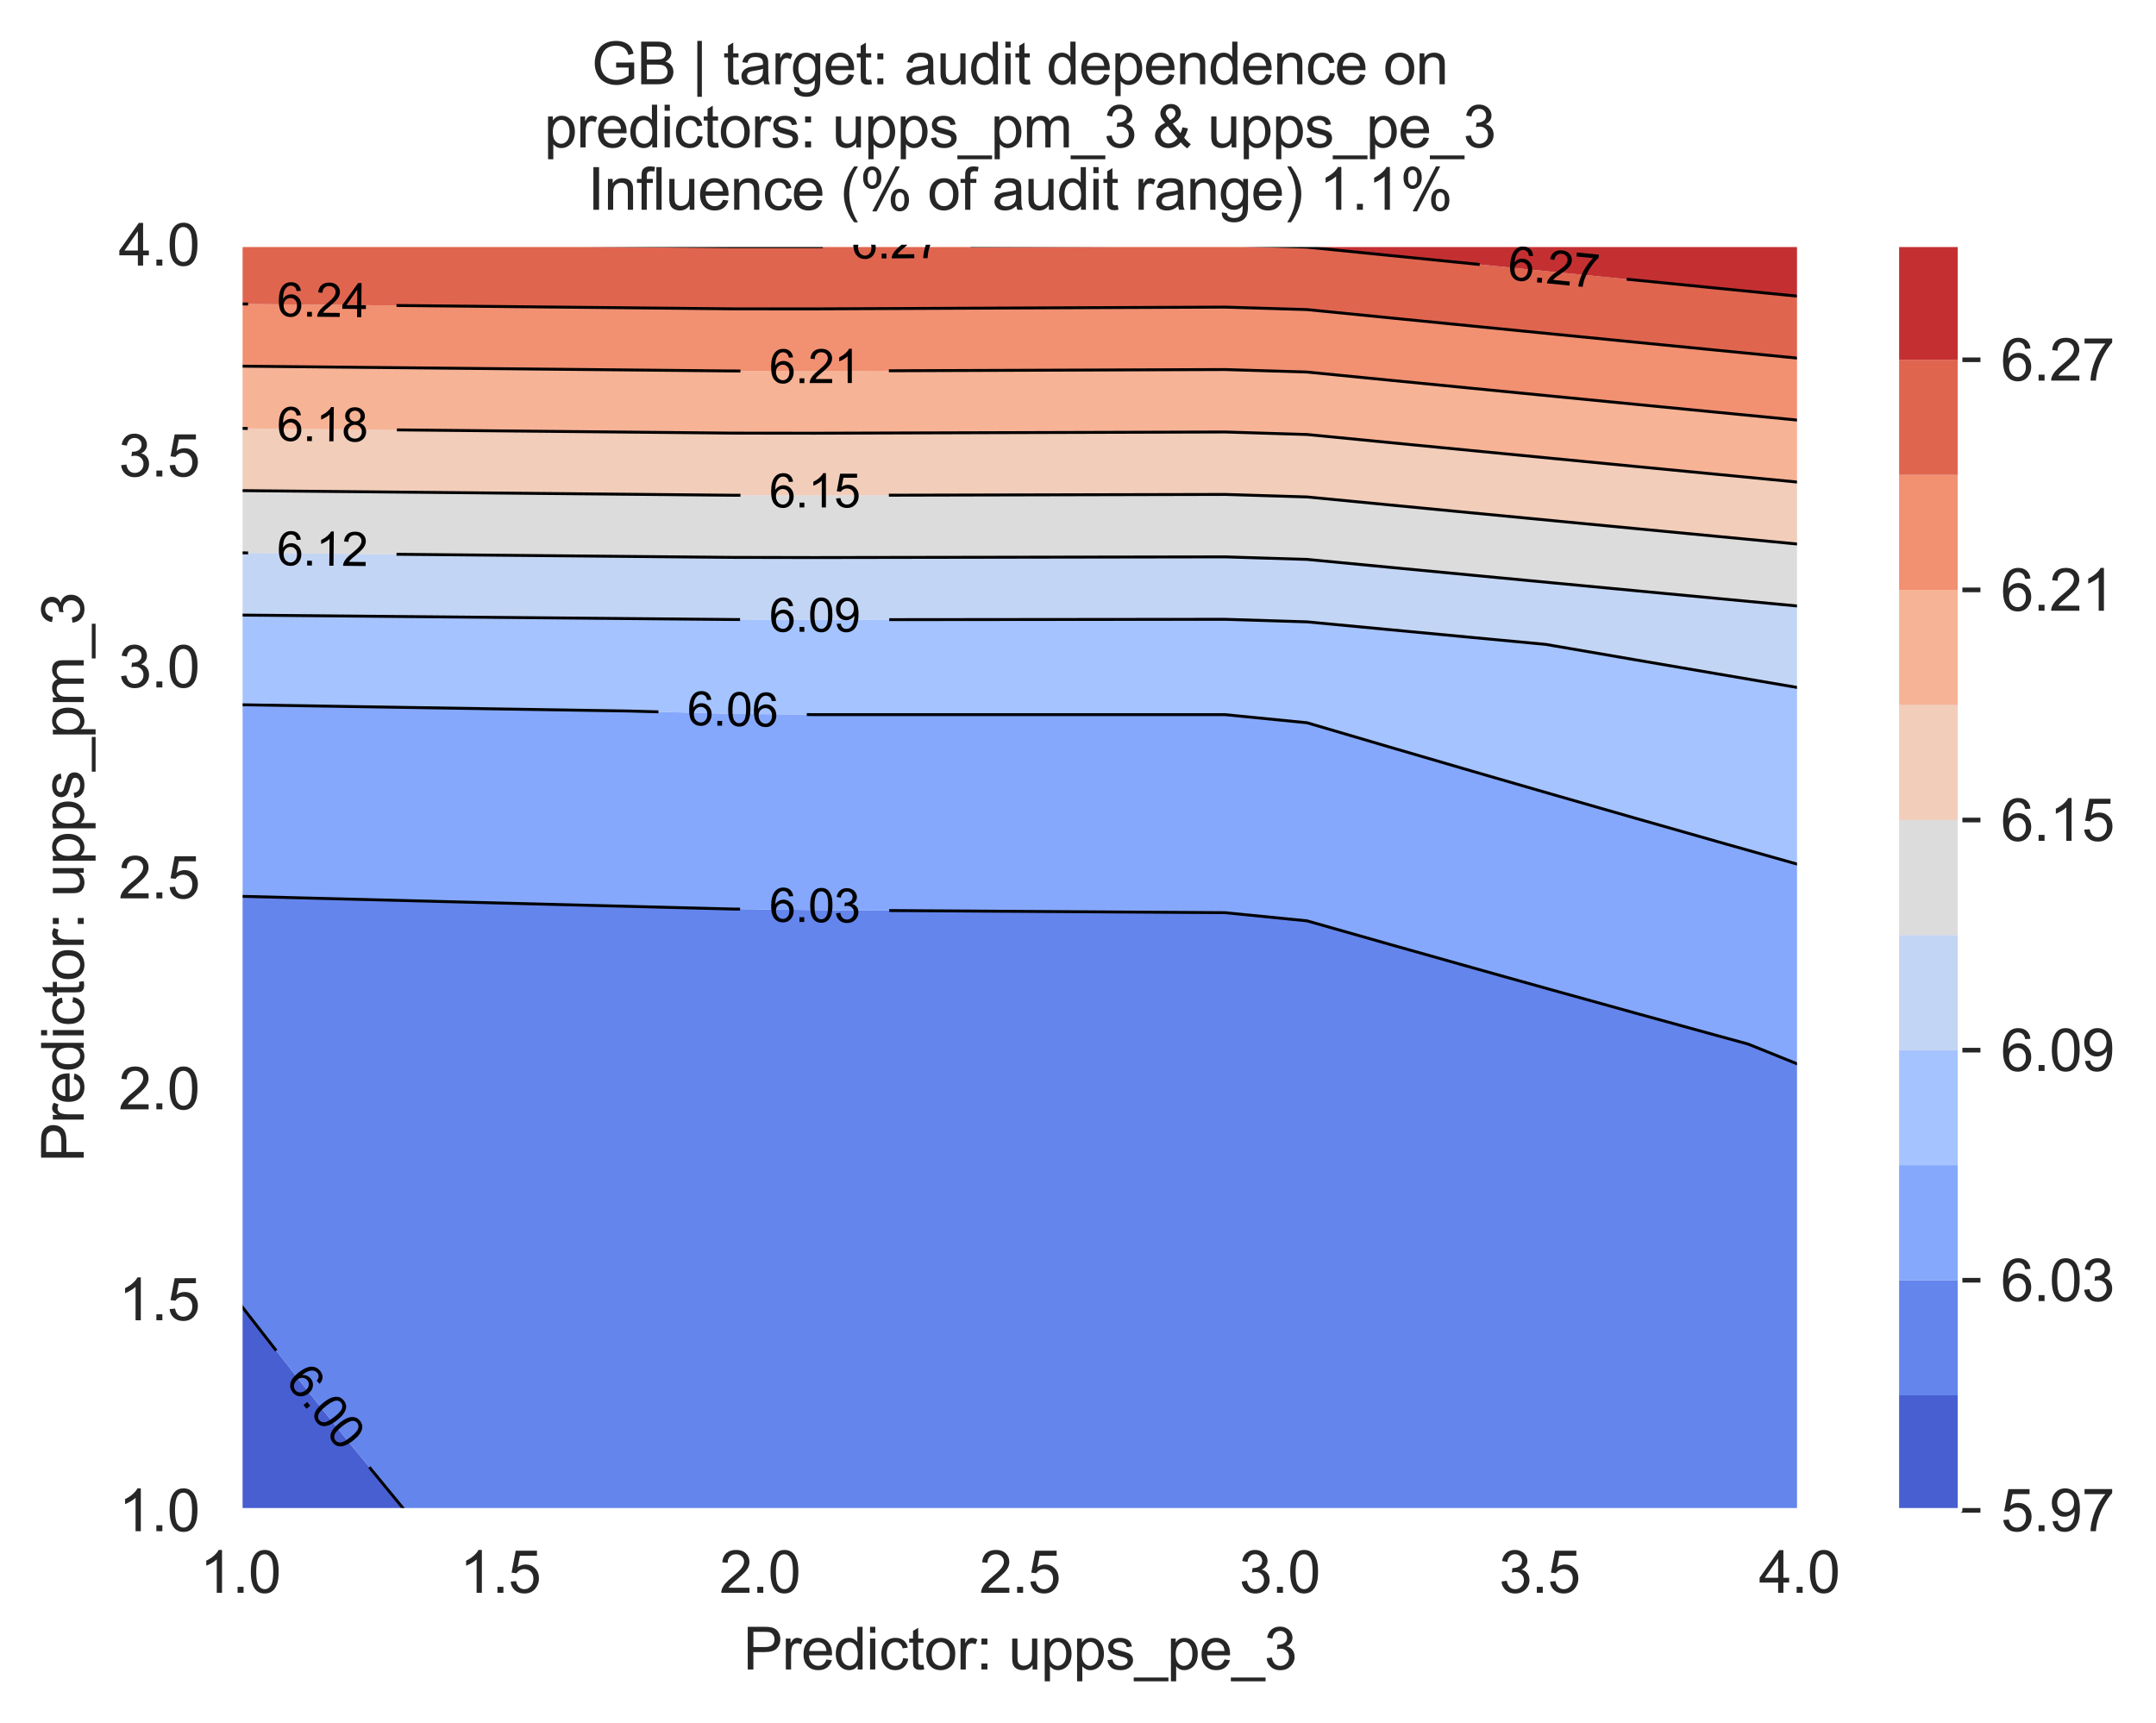 <?xml version="1.0" encoding="utf-8" standalone="no"?>
<!DOCTYPE svg PUBLIC "-//W3C//DTD SVG 1.1//EN"
  "http://www.w3.org/Graphics/SVG/1.1/DTD/svg11.dtd">
<svg xmlns:xlink="http://www.w3.org/1999/xlink" width="370.388pt" height="296.003pt" viewBox="0 0 370.388 296.003" xmlns="http://www.w3.org/2000/svg" version="1.1">
 <defs>
  <style type="text/css">*{stroke-linejoin: round; stroke-linecap: butt}</style>
 </defs>
 <g id="figure_1">
  <g id="patch_1">
   <path d="M 0 296.003 
L 370.388 296.003 
L 370.388 0 
L 0 0 
z
" style="fill: #ffffff"/>
  </g>
  <g id="axes_1">
   <g id="patch_2">
    <path d="M 41.275 259.483 
L 309.115 259.483 
L 309.115 42.043 
L 41.275 42.043 
z
" style="fill: #eaeaf2"/>
   </g>
   <g id="matplotlib.axis_1">
    <g id="xtick_1">
     <g id="line2d_1">
      <path d="M 41.275 259.483 
L 41.275 42.043 
" clip-path="url(#p12ecd371b4)" style="fill: none; stroke: #ffffff; stroke-width: 0.8; stroke-linecap: round"/>
     </g>
     <g id="text_1">
      <!-- 1.0 -->
      <g style="fill: #262626" transform="translate(34.325 273.641)scale(0.1 -0.1)">
       <defs>
        <path id="ArialMT-31" d="M 2384 0 
L 1822 0 
L 1822 3584 
Q 1619 3391 1289 3197 
Q 959 3003 697 2906 
L 697 3450 
Q 1169 3672 1522 3987 
Q 1875 4303 2022 4600 
L 2384 4600 
L 2384 0 
z
" transform="scale(0.016)"/>
        <path id="ArialMT-2e" d="M 581 0 
L 581 641 
L 1222 641 
L 1222 0 
L 581 0 
z
" transform="scale(0.016)"/>
        <path id="ArialMT-30" d="M 266 2259 
Q 266 3072 433 3567 
Q 600 4063 929 4331 
Q 1259 4600 1759 4600 
Q 2128 4600 2406 4451 
Q 2684 4303 2865 4023 
Q 3047 3744 3150 3342 
Q 3253 2941 3253 2259 
Q 3253 1453 3087 958 
Q 2922 463 2592 192 
Q 2263 -78 1759 -78 
Q 1097 -78 719 397 
Q 266 969 266 2259 
z
M 844 2259 
Q 844 1131 1108 757 
Q 1372 384 1759 384 
Q 2147 384 2411 759 
Q 2675 1134 2675 2259 
Q 2675 3391 2411 3762 
Q 2147 4134 1753 4134 
Q 1366 4134 1134 3806 
Q 844 3388 844 2259 
z
" transform="scale(0.016)"/>
       </defs>
       <use xlink:href="#ArialMT-31"/>
       <use xlink:href="#ArialMT-2e" x="55.615"/>
       <use xlink:href="#ArialMT-30" x="83.398"/>
      </g>
     </g>
    </g>
    <g id="xtick_2">
     <g id="line2d_2">
      <path d="M 85.915 259.483 
L 85.915 42.043 
" clip-path="url(#p12ecd371b4)" style="fill: none; stroke: #ffffff; stroke-width: 0.8; stroke-linecap: round"/>
     </g>
     <g id="text_2">
      <!-- 1.5 -->
      <g style="fill: #262626" transform="translate(78.965 273.641)scale(0.1 -0.1)">
       <defs>
        <path id="ArialMT-35" d="M 266 1200 
L 856 1250 
Q 922 819 1161 601 
Q 1400 384 1738 384 
Q 2144 384 2425 690 
Q 2706 997 2706 1503 
Q 2706 1984 2436 2262 
Q 2166 2541 1728 2541 
Q 1456 2541 1237 2417 
Q 1019 2294 894 2097 
L 366 2166 
L 809 4519 
L 3088 4519 
L 3088 3981 
L 1259 3981 
L 1013 2750 
Q 1425 3038 1878 3038 
Q 2478 3038 2890 2622 
Q 3303 2206 3303 1553 
Q 3303 931 2941 478 
Q 2500 -78 1738 -78 
Q 1113 -78 717 272 
Q 322 622 266 1200 
z
" transform="scale(0.016)"/>
       </defs>
       <use xlink:href="#ArialMT-31"/>
       <use xlink:href="#ArialMT-2e" x="55.615"/>
       <use xlink:href="#ArialMT-35" x="83.398"/>
      </g>
     </g>
    </g>
    <g id="xtick_3">
     <g id="line2d_3">
      <path d="M 130.555 259.483 
L 130.555 42.043 
" clip-path="url(#p12ecd371b4)" style="fill: none; stroke: #ffffff; stroke-width: 0.8; stroke-linecap: round"/>
     </g>
     <g id="text_3">
      <!-- 2.0 -->
      <g style="fill: #262626" transform="translate(123.605 273.641)scale(0.1 -0.1)">
       <defs>
        <path id="ArialMT-32" d="M 3222 541 
L 3222 0 
L 194 0 
Q 188 203 259 391 
Q 375 700 629 1000 
Q 884 1300 1366 1694 
Q 2113 2306 2375 2664 
Q 2638 3022 2638 3341 
Q 2638 3675 2398 3904 
Q 2159 4134 1775 4134 
Q 1369 4134 1125 3890 
Q 881 3647 878 3216 
L 300 3275 
Q 359 3922 746 4261 
Q 1134 4600 1788 4600 
Q 2447 4600 2831 4234 
Q 3216 3869 3216 3328 
Q 3216 3053 3103 2787 
Q 2991 2522 2730 2228 
Q 2469 1934 1863 1422 
Q 1356 997 1212 845 
Q 1069 694 975 541 
L 3222 541 
z
" transform="scale(0.016)"/>
       </defs>
       <use xlink:href="#ArialMT-32"/>
       <use xlink:href="#ArialMT-2e" x="55.615"/>
       <use xlink:href="#ArialMT-30" x="83.398"/>
      </g>
     </g>
    </g>
    <g id="xtick_4">
     <g id="line2d_4">
      <path d="M 175.195 259.483 
L 175.195 42.043 
" clip-path="url(#p12ecd371b4)" style="fill: none; stroke: #ffffff; stroke-width: 0.8; stroke-linecap: round"/>
     </g>
     <g id="text_4">
      <!-- 2.5 -->
      <g style="fill: #262626" transform="translate(168.245 273.641)scale(0.1 -0.1)">
       <use xlink:href="#ArialMT-32"/>
       <use xlink:href="#ArialMT-2e" x="55.615"/>
       <use xlink:href="#ArialMT-35" x="83.398"/>
      </g>
     </g>
    </g>
    <g id="xtick_5">
     <g id="line2d_5">
      <path d="M 219.835 259.483 
L 219.835 42.043 
" clip-path="url(#p12ecd371b4)" style="fill: none; stroke: #ffffff; stroke-width: 0.8; stroke-linecap: round"/>
     </g>
     <g id="text_5">
      <!-- 3.0 -->
      <g style="fill: #262626" transform="translate(212.885 273.641)scale(0.1 -0.1)">
       <defs>
        <path id="ArialMT-33" d="M 269 1209 
L 831 1284 
Q 928 806 1161 595 
Q 1394 384 1728 384 
Q 2125 384 2398 659 
Q 2672 934 2672 1341 
Q 2672 1728 2419 1979 
Q 2166 2231 1775 2231 
Q 1616 2231 1378 2169 
L 1441 2663 
Q 1497 2656 1531 2656 
Q 1891 2656 2178 2843 
Q 2466 3031 2466 3422 
Q 2466 3731 2256 3934 
Q 2047 4138 1716 4138 
Q 1388 4138 1169 3931 
Q 950 3725 888 3313 
L 325 3413 
Q 428 3978 793 4289 
Q 1159 4600 1703 4600 
Q 2078 4600 2393 4439 
Q 2709 4278 2876 4000 
Q 3044 3722 3044 3409 
Q 3044 3113 2884 2869 
Q 2725 2625 2413 2481 
Q 2819 2388 3044 2092 
Q 3269 1797 3269 1353 
Q 3269 753 2831 336 
Q 2394 -81 1725 -81 
Q 1122 -81 723 278 
Q 325 638 269 1209 
z
" transform="scale(0.016)"/>
       </defs>
       <use xlink:href="#ArialMT-33"/>
       <use xlink:href="#ArialMT-2e" x="55.615"/>
       <use xlink:href="#ArialMT-30" x="83.398"/>
      </g>
     </g>
    </g>
    <g id="xtick_6">
     <g id="line2d_6">
      <path d="M 264.475 259.483 
L 264.475 42.043 
" clip-path="url(#p12ecd371b4)" style="fill: none; stroke: #ffffff; stroke-width: 0.8; stroke-linecap: round"/>
     </g>
     <g id="text_6">
      <!-- 3.5 -->
      <g style="fill: #262626" transform="translate(257.525 273.641)scale(0.1 -0.1)">
       <use xlink:href="#ArialMT-33"/>
       <use xlink:href="#ArialMT-2e" x="55.615"/>
       <use xlink:href="#ArialMT-35" x="83.398"/>
      </g>
     </g>
    </g>
    <g id="xtick_7">
     <g id="line2d_7">
      <path d="M 309.115 259.483 
L 309.115 42.043 
" clip-path="url(#p12ecd371b4)" style="fill: none; stroke: #ffffff; stroke-width: 0.8; stroke-linecap: round"/>
     </g>
     <g id="text_7">
      <!-- 4.0 -->
      <g style="fill: #262626" transform="translate(302.165 273.641)scale(0.1 -0.1)">
       <defs>
        <path id="ArialMT-34" d="M 2069 0 
L 2069 1097 
L 81 1097 
L 81 1613 
L 2172 4581 
L 2631 4581 
L 2631 1613 
L 3250 1613 
L 3250 1097 
L 2631 1097 
L 2631 0 
L 2069 0 
z
M 2069 1613 
L 2069 3678 
L 634 1613 
L 2069 1613 
z
" transform="scale(0.016)"/>
       </defs>
       <use xlink:href="#ArialMT-34"/>
       <use xlink:href="#ArialMT-2e" x="55.615"/>
       <use xlink:href="#ArialMT-30" x="83.398"/>
      </g>
     </g>
    </g>
    <g id="text_8">
     <!-- Predictor: upps_pe_3 -->
     <g style="fill: #262626" transform="translate(127.667 286.816)scale(0.1 -0.1)">
      <defs>
       <path id="ArialMT-50" d="M 494 0 
L 494 4581 
L 2222 4581 
Q 2678 4581 2919 4538 
Q 3256 4481 3484 4323 
Q 3713 4166 3852 3881 
Q 3991 3597 3991 3256 
Q 3991 2672 3619 2267 
Q 3247 1863 2275 1863 
L 1100 1863 
L 1100 0 
L 494 0 
z
M 1100 2403 
L 2284 2403 
Q 2872 2403 3119 2622 
Q 3366 2841 3366 3238 
Q 3366 3525 3220 3729 
Q 3075 3934 2838 4000 
Q 2684 4041 2272 4041 
L 1100 4041 
L 1100 2403 
z
" transform="scale(0.016)"/>
       <path id="ArialMT-72" d="M 416 0 
L 416 3319 
L 922 3319 
L 922 2816 
Q 1116 3169 1280 3281 
Q 1444 3394 1641 3394 
Q 1925 3394 2219 3213 
L 2025 2691 
Q 1819 2813 1613 2813 
Q 1428 2813 1281 2702 
Q 1134 2591 1072 2394 
Q 978 2094 978 1738 
L 978 0 
L 416 0 
z
" transform="scale(0.016)"/>
       <path id="ArialMT-65" d="M 2694 1069 
L 3275 997 
Q 3138 488 2766 206 
Q 2394 -75 1816 -75 
Q 1088 -75 661 373 
Q 234 822 234 1631 
Q 234 2469 665 2931 
Q 1097 3394 1784 3394 
Q 2450 3394 2872 2941 
Q 3294 2488 3294 1666 
Q 3294 1616 3291 1516 
L 816 1516 
Q 847 969 1125 678 
Q 1403 388 1819 388 
Q 2128 388 2347 550 
Q 2566 713 2694 1069 
z
M 847 1978 
L 2700 1978 
Q 2663 2397 2488 2606 
Q 2219 2931 1791 2931 
Q 1403 2931 1139 2672 
Q 875 2413 847 1978 
z
" transform="scale(0.016)"/>
       <path id="ArialMT-64" d="M 2575 0 
L 2575 419 
Q 2259 -75 1647 -75 
Q 1250 -75 917 144 
Q 584 363 401 755 
Q 219 1147 219 1656 
Q 219 2153 384 2558 
Q 550 2963 881 3178 
Q 1213 3394 1622 3394 
Q 1922 3394 2156 3267 
Q 2391 3141 2538 2938 
L 2538 4581 
L 3097 4581 
L 3097 0 
L 2575 0 
z
M 797 1656 
Q 797 1019 1065 703 
Q 1334 388 1700 388 
Q 2069 388 2326 689 
Q 2584 991 2584 1609 
Q 2584 2291 2321 2609 
Q 2059 2928 1675 2928 
Q 1300 2928 1048 2622 
Q 797 2316 797 1656 
z
" transform="scale(0.016)"/>
       <path id="ArialMT-69" d="M 425 3934 
L 425 4581 
L 988 4581 
L 988 3934 
L 425 3934 
z
M 425 0 
L 425 3319 
L 988 3319 
L 988 0 
L 425 0 
z
" transform="scale(0.016)"/>
       <path id="ArialMT-63" d="M 2588 1216 
L 3141 1144 
Q 3050 572 2676 248 
Q 2303 -75 1759 -75 
Q 1078 -75 664 370 
Q 250 816 250 1647 
Q 250 2184 428 2587 
Q 606 2991 970 3192 
Q 1334 3394 1763 3394 
Q 2303 3394 2647 3120 
Q 2991 2847 3088 2344 
L 2541 2259 
Q 2463 2594 2264 2762 
Q 2066 2931 1784 2931 
Q 1359 2931 1093 2626 
Q 828 2322 828 1663 
Q 828 994 1084 691 
Q 1341 388 1753 388 
Q 2084 388 2306 591 
Q 2528 794 2588 1216 
z
" transform="scale(0.016)"/>
       <path id="ArialMT-74" d="M 1650 503 
L 1731 6 
Q 1494 -44 1306 -44 
Q 1000 -44 831 53 
Q 663 150 594 308 
Q 525 466 525 972 
L 525 2881 
L 113 2881 
L 113 3319 
L 525 3319 
L 525 4141 
L 1084 4478 
L 1084 3319 
L 1650 3319 
L 1650 2881 
L 1084 2881 
L 1084 941 
Q 1084 700 1114 631 
Q 1144 563 1211 522 
Q 1278 481 1403 481 
Q 1497 481 1650 503 
z
" transform="scale(0.016)"/>
       <path id="ArialMT-6f" d="M 213 1659 
Q 213 2581 725 3025 
Q 1153 3394 1769 3394 
Q 2453 3394 2887 2945 
Q 3322 2497 3322 1706 
Q 3322 1066 3130 698 
Q 2938 331 2570 128 
Q 2203 -75 1769 -75 
Q 1072 -75 642 372 
Q 213 819 213 1659 
z
M 791 1659 
Q 791 1022 1069 705 
Q 1347 388 1769 388 
Q 2188 388 2466 706 
Q 2744 1025 2744 1678 
Q 2744 2294 2464 2611 
Q 2184 2928 1769 2928 
Q 1347 2928 1069 2612 
Q 791 2297 791 1659 
z
" transform="scale(0.016)"/>
       <path id="ArialMT-3a" d="M 578 2678 
L 578 3319 
L 1219 3319 
L 1219 2678 
L 578 2678 
z
M 578 0 
L 578 641 
L 1219 641 
L 1219 0 
L 578 0 
z
" transform="scale(0.016)"/>
       <path id="ArialMT-20" transform="scale(0.016)"/>
       <path id="ArialMT-75" d="M 2597 0 
L 2597 488 
Q 2209 -75 1544 -75 
Q 1250 -75 995 37 
Q 741 150 617 320 
Q 494 491 444 738 
Q 409 903 409 1263 
L 409 3319 
L 972 3319 
L 972 1478 
Q 972 1038 1006 884 
Q 1059 663 1231 536 
Q 1403 409 1656 409 
Q 1909 409 2131 539 
Q 2353 669 2445 892 
Q 2538 1116 2538 1541 
L 2538 3319 
L 3100 3319 
L 3100 0 
L 2597 0 
z
" transform="scale(0.016)"/>
       <path id="ArialMT-70" d="M 422 -1272 
L 422 3319 
L 934 3319 
L 934 2888 
Q 1116 3141 1344 3267 
Q 1572 3394 1897 3394 
Q 2322 3394 2647 3175 
Q 2972 2956 3137 2557 
Q 3303 2159 3303 1684 
Q 3303 1175 3120 767 
Q 2938 359 2589 142 
Q 2241 -75 1856 -75 
Q 1575 -75 1351 44 
Q 1128 163 984 344 
L 984 -1272 
L 422 -1272 
z
M 931 1641 
Q 931 1000 1190 694 
Q 1450 388 1819 388 
Q 2194 388 2461 705 
Q 2728 1022 2728 1688 
Q 2728 2322 2467 2637 
Q 2206 2953 1844 2953 
Q 1484 2953 1207 2617 
Q 931 2281 931 1641 
z
" transform="scale(0.016)"/>
       <path id="ArialMT-73" d="M 197 991 
L 753 1078 
Q 800 744 1014 566 
Q 1228 388 1613 388 
Q 2000 388 2187 545 
Q 2375 703 2375 916 
Q 2375 1106 2209 1216 
Q 2094 1291 1634 1406 
Q 1016 1563 777 1677 
Q 538 1791 414 1992 
Q 291 2194 291 2438 
Q 291 2659 392 2848 
Q 494 3038 669 3163 
Q 800 3259 1026 3326 
Q 1253 3394 1513 3394 
Q 1903 3394 2198 3281 
Q 2494 3169 2634 2976 
Q 2775 2784 2828 2463 
L 2278 2388 
Q 2241 2644 2061 2787 
Q 1881 2931 1553 2931 
Q 1166 2931 1000 2803 
Q 834 2675 834 2503 
Q 834 2394 903 2306 
Q 972 2216 1119 2156 
Q 1203 2125 1616 2013 
Q 2213 1853 2448 1751 
Q 2684 1650 2818 1456 
Q 2953 1263 2953 975 
Q 2953 694 2789 445 
Q 2625 197 2315 61 
Q 2006 -75 1616 -75 
Q 969 -75 630 194 
Q 291 463 197 991 
z
" transform="scale(0.016)"/>
       <path id="ArialMT-5f" d="M -97 -1272 
L -97 -866 
L 3631 -866 
L 3631 -1272 
L -97 -1272 
z
" transform="scale(0.016)"/>
      </defs>
      <use xlink:href="#ArialMT-50"/>
      <use xlink:href="#ArialMT-72" x="66.699"/>
      <use xlink:href="#ArialMT-65" x="100"/>
      <use xlink:href="#ArialMT-64" x="155.615"/>
      <use xlink:href="#ArialMT-69" x="211.23"/>
      <use xlink:href="#ArialMT-63" x="233.447"/>
      <use xlink:href="#ArialMT-74" x="283.447"/>
      <use xlink:href="#ArialMT-6f" x="311.23"/>
      <use xlink:href="#ArialMT-72" x="366.846"/>
      <use xlink:href="#ArialMT-3a" x="400.146"/>
      <use xlink:href="#ArialMT-20" x="427.93"/>
      <use xlink:href="#ArialMT-75" x="455.713"/>
      <use xlink:href="#ArialMT-70" x="511.328"/>
      <use xlink:href="#ArialMT-70" x="566.943"/>
      <use xlink:href="#ArialMT-73" x="622.559"/>
      <use xlink:href="#ArialMT-5f" x="672.559"/>
      <use xlink:href="#ArialMT-70" x="728.174"/>
      <use xlink:href="#ArialMT-65" x="783.789"/>
      <use xlink:href="#ArialMT-5f" x="839.404"/>
      <use xlink:href="#ArialMT-33" x="895.02"/>
     </g>
    </g>
   </g>
   <g id="matplotlib.axis_2">
    <g id="ytick_1">
     <g id="line2d_8">
      <path d="M 41.275 259.483 
L 309.115 259.483 
" clip-path="url(#p12ecd371b4)" style="fill: none; stroke: #ffffff; stroke-width: 0.8; stroke-linecap: round"/>
     </g>
     <g id="text_9">
      <!-- 1.0 -->
      <g style="fill: #262626" transform="translate(20.375 263.062)scale(0.1 -0.1)">
       <use xlink:href="#ArialMT-31"/>
       <use xlink:href="#ArialMT-2e" x="55.615"/>
       <use xlink:href="#ArialMT-30" x="83.398"/>
      </g>
     </g>
    </g>
    <g id="ytick_2">
     <g id="line2d_9">
      <path d="M 41.275 223.243 
L 309.115 223.243 
" clip-path="url(#p12ecd371b4)" style="fill: none; stroke: #ffffff; stroke-width: 0.8; stroke-linecap: round"/>
     </g>
     <g id="text_10">
      <!-- 1.5 -->
      <g style="fill: #262626" transform="translate(20.375 226.822)scale(0.1 -0.1)">
       <use xlink:href="#ArialMT-31"/>
       <use xlink:href="#ArialMT-2e" x="55.615"/>
       <use xlink:href="#ArialMT-35" x="83.398"/>
      </g>
     </g>
    </g>
    <g id="ytick_3">
     <g id="line2d_10">
      <path d="M 41.275 187.003 
L 309.115 187.003 
" clip-path="url(#p12ecd371b4)" style="fill: none; stroke: #ffffff; stroke-width: 0.8; stroke-linecap: round"/>
     </g>
     <g id="text_11">
      <!-- 2.0 -->
      <g style="fill: #262626" transform="translate(20.375 190.582)scale(0.1 -0.1)">
       <use xlink:href="#ArialMT-32"/>
       <use xlink:href="#ArialMT-2e" x="55.615"/>
       <use xlink:href="#ArialMT-30" x="83.398"/>
      </g>
     </g>
    </g>
    <g id="ytick_4">
     <g id="line2d_11">
      <path d="M 41.275 150.763 
L 309.115 150.763 
" clip-path="url(#p12ecd371b4)" style="fill: none; stroke: #ffffff; stroke-width: 0.8; stroke-linecap: round"/>
     </g>
     <g id="text_12">
      <!-- 2.5 -->
      <g style="fill: #262626" transform="translate(20.375 154.342)scale(0.1 -0.1)">
       <use xlink:href="#ArialMT-32"/>
       <use xlink:href="#ArialMT-2e" x="55.615"/>
       <use xlink:href="#ArialMT-35" x="83.398"/>
      </g>
     </g>
    </g>
    <g id="ytick_5">
     <g id="line2d_12">
      <path d="M 41.275 114.523 
L 309.115 114.523 
" clip-path="url(#p12ecd371b4)" style="fill: none; stroke: #ffffff; stroke-width: 0.8; stroke-linecap: round"/>
     </g>
     <g id="text_13">
      <!-- 3.0 -->
      <g style="fill: #262626" transform="translate(20.375 118.102)scale(0.1 -0.1)">
       <use xlink:href="#ArialMT-33"/>
       <use xlink:href="#ArialMT-2e" x="55.615"/>
       <use xlink:href="#ArialMT-30" x="83.398"/>
      </g>
     </g>
    </g>
    <g id="ytick_6">
     <g id="line2d_13">
      <path d="M 41.275 78.283 
L 309.115 78.283 
" clip-path="url(#p12ecd371b4)" style="fill: none; stroke: #ffffff; stroke-width: 0.8; stroke-linecap: round"/>
     </g>
     <g id="text_14">
      <!-- 3.5 -->
      <g style="fill: #262626" transform="translate(20.375 81.862)scale(0.1 -0.1)">
       <use xlink:href="#ArialMT-33"/>
       <use xlink:href="#ArialMT-2e" x="55.615"/>
       <use xlink:href="#ArialMT-35" x="83.398"/>
      </g>
     </g>
    </g>
    <g id="ytick_7">
     <g id="line2d_14">
      <path d="M 41.275 42.043 
L 309.115 42.043 
" clip-path="url(#p12ecd371b4)" style="fill: none; stroke: #ffffff; stroke-width: 0.8; stroke-linecap: round"/>
     </g>
     <g id="text_15">
      <!-- 4.0 -->
      <g style="fill: #262626" transform="translate(20.375 45.622)scale(0.1 -0.1)">
       <use xlink:href="#ArialMT-34"/>
       <use xlink:href="#ArialMT-2e" x="55.615"/>
       <use xlink:href="#ArialMT-30" x="83.398"/>
      </g>
     </g>
    </g>
    <g id="text_16">
     <!-- Predictor: upps_pm_3 -->
     <g style="fill: #262626" transform="translate(14.387 199.676)rotate(-90)scale(0.1 -0.1)">
      <defs>
       <path id="ArialMT-6d" d="M 422 0 
L 422 3319 
L 925 3319 
L 925 2853 
Q 1081 3097 1340 3245 
Q 1600 3394 1931 3394 
Q 2300 3394 2536 3241 
Q 2772 3088 2869 2813 
Q 3263 3394 3894 3394 
Q 4388 3394 4653 3120 
Q 4919 2847 4919 2278 
L 4919 0 
L 4359 0 
L 4359 2091 
Q 4359 2428 4304 2576 
Q 4250 2725 4106 2815 
Q 3963 2906 3769 2906 
Q 3419 2906 3187 2673 
Q 2956 2441 2956 1928 
L 2956 0 
L 2394 0 
L 2394 2156 
Q 2394 2531 2256 2718 
Q 2119 2906 1806 2906 
Q 1569 2906 1367 2781 
Q 1166 2656 1075 2415 
Q 984 2175 984 1722 
L 984 0 
L 422 0 
z
" transform="scale(0.016)"/>
      </defs>
      <use xlink:href="#ArialMT-50"/>
      <use xlink:href="#ArialMT-72" x="66.699"/>
      <use xlink:href="#ArialMT-65" x="100"/>
      <use xlink:href="#ArialMT-64" x="155.615"/>
      <use xlink:href="#ArialMT-69" x="211.23"/>
      <use xlink:href="#ArialMT-63" x="233.447"/>
      <use xlink:href="#ArialMT-74" x="283.447"/>
      <use xlink:href="#ArialMT-6f" x="311.23"/>
      <use xlink:href="#ArialMT-72" x="366.846"/>
      <use xlink:href="#ArialMT-3a" x="400.146"/>
      <use xlink:href="#ArialMT-20" x="427.93"/>
      <use xlink:href="#ArialMT-75" x="455.713"/>
      <use xlink:href="#ArialMT-70" x="511.328"/>
      <use xlink:href="#ArialMT-70" x="566.943"/>
      <use xlink:href="#ArialMT-73" x="622.559"/>
      <use xlink:href="#ArialMT-5f" x="672.559"/>
      <use xlink:href="#ArialMT-70" x="728.174"/>
      <use xlink:href="#ArialMT-6d" x="783.789"/>
      <use xlink:href="#ArialMT-5f" x="867.09"/>
      <use xlink:href="#ArialMT-33" x="922.705"/>
     </g>
    </g>
   </g>
   <g id="PathCollection_1">
    <path d="M 55.372 259.483 
L 69.469 259.483 
L 69.545 259.483 
L 69.469 259.392 
L 60.14 248.039 
L 55.372 242.113 
L 50.993 236.595 
L 42.095 225.15 
L 41.275 224.08 
L 41.275 225.15 
L 41.275 236.595 
L 41.275 248.039 
L 41.275 259.483 
z
" clip-path="url(#p12ecd371b4)" style="fill: #485fd1"/>
   </g>
   <g id="PathCollection_2">
    <path d="M 69.469 259.392 
L 69.545 259.483 
L 83.566 259.483 
L 97.662 259.483 
L 111.759 259.483 
L 125.856 259.483 
L 139.953 259.483 
L 154.05 259.483 
L 168.147 259.483 
L 182.243 259.483 
L 196.34 259.483 
L 210.437 259.483 
L 224.534 259.483 
L 238.631 259.483 
L 252.728 259.483 
L 266.824 259.483 
L 280.921 259.483 
L 295.018 259.483 
L 309.115 259.483 
L 309.115 248.039 
L 309.115 236.595 
L 309.115 225.15 
L 309.115 213.706 
L 309.115 202.262 
L 309.115 190.818 
L 309.115 182.924 
L 300.324 179.374 
L 295.018 177.922 
L 280.921 174.042 
L 266.824 170.131 
L 258.941 167.929 
L 252.728 166.187 
L 238.631 162.211 
L 224.534 158.202 
L 210.437 156.798 
L 196.34 156.708 
L 182.243 156.618 
L 168.147 156.529 
L 161.227 156.485 
L 154.05 156.44 
L 139.953 156.352 
L 125.856 156.172 
L 111.759 155.809 
L 97.662 155.445 
L 83.566 155.08 
L 69.469 154.715 
L 55.372 154.35 
L 41.275 153.983 
L 41.275 156.485 
L 41.275 167.929 
L 41.275 179.374 
L 41.275 190.818 
L 41.275 202.262 
L 41.275 213.706 
L 41.275 224.08 
L 42.095 225.15 
L 50.993 236.595 
L 55.372 242.113 
L 60.14 248.039 
z
" clip-path="url(#p12ecd371b4)" style="fill: #6485ec"/>
   </g>
   <g id="PathCollection_3">
    <path d="M 309.115 182.924 
L 309.115 179.374 
L 309.115 167.929 
L 309.115 156.485 
L 309.115 148.563 
L 296.645 145.041 
L 295.018 144.58 
L 280.921 140.564 
L 266.824 136.516 
L 256.732 133.597 
L 252.728 132.434 
L 238.631 128.318 
L 224.534 124.169 
L 210.437 122.777 
L 196.34 122.777 
L 182.243 122.777 
L 168.147 122.776 
L 154.05 122.776 
L 139.953 122.776 
L 125.856 122.646 
L 111.759 122.257 
L 107.959 122.153 
L 97.662 121.987 
L 83.566 121.76 
L 69.469 121.532 
L 55.372 121.305 
L 41.275 121.077 
L 41.275 122.153 
L 41.275 133.597 
L 41.275 145.041 
L 41.275 153.983 
L 55.372 154.35 
L 69.469 154.715 
L 83.566 155.08 
L 97.662 155.445 
L 111.759 155.809 
L 125.856 156.172 
L 139.953 156.352 
L 154.05 156.44 
L 161.227 156.485 
L 168.147 156.529 
L 182.243 156.618 
L 196.34 156.708 
L 210.437 156.798 
L 224.534 158.202 
L 238.631 162.211 
L 252.728 166.187 
L 258.941 167.929 
L 266.824 170.131 
L 280.921 174.042 
L 295.018 177.922 
L 300.324 179.374 
z
" clip-path="url(#p12ecd371b4)" style="fill: #85a8fc"/>
   </g>
   <g id="PathCollection_4">
    <path d="M 309.115 148.563 
L 309.115 145.041 
L 309.115 133.597 
L 309.115 122.153 
L 309.115 118.17 
L 295.018 115.767 
L 280.921 113.353 
L 266.824 110.928 
L 265.554 110.708 
L 252.728 109.5 
L 238.631 108.169 
L 224.534 106.835 
L 210.437 106.398 
L 196.34 106.412 
L 182.243 106.426 
L 168.147 106.44 
L 154.05 106.454 
L 139.953 106.468 
L 125.856 106.434 
L 111.759 106.307 
L 97.662 106.179 
L 83.566 106.052 
L 69.469 105.924 
L 55.372 105.796 
L 41.275 105.668 
L 41.275 110.708 
L 41.275 121.077 
L 55.372 121.305 
L 69.469 121.532 
L 83.566 121.76 
L 97.662 121.987 
L 107.959 122.153 
L 111.759 122.257 
L 125.856 122.646 
L 139.953 122.776 
L 154.05 122.776 
L 168.147 122.776 
L 182.243 122.777 
L 196.34 122.777 
L 210.437 122.777 
L 224.534 124.169 
L 238.631 128.318 
L 252.728 132.434 
L 256.732 133.597 
L 266.824 136.516 
L 280.921 140.564 
L 295.018 144.58 
L 296.645 145.041 
z
" clip-path="url(#p12ecd371b4)" style="fill: #a5c3fe"/>
   </g>
   <g id="PathCollection_5">
    <path d="M 266.824 110.928 
L 280.921 113.353 
L 295.018 115.767 
L 309.115 118.17 
L 309.115 110.708 
L 309.115 104.144 
L 295.018 102.813 
L 280.921 101.479 
L 266.824 100.141 
L 257.612 99.264 
L 252.728 98.799 
L 238.631 97.454 
L 224.534 96.105 
L 210.437 95.671 
L 196.34 95.694 
L 182.243 95.717 
L 168.147 95.741 
L 154.05 95.764 
L 139.953 95.787 
L 125.856 95.759 
L 111.759 95.629 
L 97.662 95.499 
L 83.566 95.369 
L 69.469 95.238 
L 55.372 95.108 
L 41.275 94.978 
L 41.275 99.264 
L 41.275 105.668 
L 55.372 105.796 
L 69.469 105.924 
L 83.566 106.052 
L 97.662 106.179 
L 111.759 106.307 
L 125.856 106.434 
L 139.953 106.468 
L 154.05 106.454 
L 168.147 106.44 
L 182.243 106.426 
L 196.34 106.412 
L 210.437 106.398 
L 224.534 106.835 
L 238.631 108.169 
L 252.728 109.5 
L 265.554 110.708 
z
" clip-path="url(#p12ecd371b4)" style="fill: #c3d5f4"/>
   </g>
   <g id="PathCollection_6">
    <path d="M 266.824 100.141 
L 280.921 101.479 
L 295.018 102.813 
L 309.115 104.144 
L 309.115 99.264 
L 309.115 93.498 
L 295.018 92.154 
L 280.921 90.805 
L 266.824 89.453 
L 252.728 88.098 
L 249.845 87.82 
L 238.631 86.739 
L 224.534 85.376 
L 210.437 84.943 
L 196.34 84.976 
L 182.243 85.009 
L 168.147 85.041 
L 154.05 85.074 
L 139.953 85.106 
L 125.856 85.084 
L 111.759 84.951 
L 97.662 84.819 
L 83.566 84.686 
L 69.469 84.553 
L 55.372 84.42 
L 41.275 84.287 
L 41.275 87.82 
L 41.275 94.978 
L 55.372 95.108 
L 69.469 95.238 
L 83.566 95.369 
L 97.662 95.499 
L 111.759 95.629 
L 125.856 95.759 
L 139.953 95.787 
L 154.05 95.764 
L 168.147 95.741 
L 182.243 95.717 
L 196.34 95.694 
L 210.437 95.671 
L 224.534 96.105 
L 238.631 97.454 
L 252.728 98.799 
L 257.612 99.264 
z
" clip-path="url(#p12ecd371b4)" style="fill: #dddcdc"/>
   </g>
   <g id="PathCollection_7">
    <path d="M 252.728 88.098 
L 266.824 89.453 
L 280.921 90.805 
L 295.018 92.154 
L 309.115 93.498 
L 309.115 87.82 
L 309.115 82.853 
L 295.018 81.494 
L 280.921 80.132 
L 266.824 78.766 
L 252.728 77.396 
L 242.246 76.376 
L 238.631 76.023 
L 224.534 74.647 
L 210.437 74.215 
L 196.34 74.258 
L 182.243 74.3 
L 168.147 74.342 
L 154.05 74.384 
L 139.953 74.426 
L 125.856 74.409 
L 111.759 74.274 
L 97.662 74.138 
L 83.566 74.003 
L 69.469 73.867 
L 55.372 73.732 
L 41.275 73.596 
L 41.275 76.376 
L 41.275 84.287 
L 55.372 84.42 
L 69.469 84.553 
L 83.566 84.686 
L 97.662 84.819 
L 111.759 84.951 
L 125.856 85.084 
L 139.953 85.106 
L 154.05 85.074 
L 168.147 85.041 
L 182.243 85.009 
L 196.34 84.976 
L 210.437 84.943 
L 224.534 85.376 
L 238.631 86.739 
L 249.845 87.82 
z
" clip-path="url(#p12ecd371b4)" style="fill: #f1cdba"/>
   </g>
   <g id="PathCollection_8">
    <path d="M 252.728 77.396 
L 266.824 78.766 
L 280.921 80.132 
L 295.018 81.494 
L 309.115 82.853 
L 309.115 76.376 
L 309.115 72.207 
L 295.018 70.834 
L 280.921 69.458 
L 266.824 68.078 
L 252.728 66.695 
L 238.631 65.308 
L 234.811 64.932 
L 224.534 63.917 
L 210.437 63.488 
L 196.34 63.539 
L 182.243 63.591 
L 168.147 63.642 
L 154.05 63.694 
L 139.953 63.745 
L 125.856 63.734 
L 111.759 63.596 
L 97.662 63.458 
L 83.566 63.32 
L 69.469 63.182 
L 55.372 63.044 
L 41.275 62.906 
L 41.275 64.932 
L 41.275 73.596 
L 55.372 73.732 
L 69.469 73.867 
L 83.566 74.003 
L 97.662 74.138 
L 111.759 74.274 
L 125.856 74.409 
L 139.953 74.426 
L 154.05 74.384 
L 168.147 74.342 
L 182.243 74.3 
L 196.34 74.258 
L 210.437 74.215 
L 224.534 74.647 
L 238.631 76.023 
L 242.246 76.376 
z
" clip-path="url(#p12ecd371b4)" style="fill: #f7b396"/>
   </g>
   <g id="PathCollection_9">
    <path d="M 238.631 65.308 
L 252.728 66.695 
L 266.824 68.078 
L 280.921 69.458 
L 295.018 70.834 
L 309.115 72.207 
L 309.115 64.932 
L 309.115 61.561 
L 295.018 60.175 
L 280.921 58.785 
L 266.824 57.391 
L 252.728 55.994 
L 238.631 54.593 
L 227.535 53.487 
L 224.534 53.188 
L 210.437 52.76 
L 196.34 52.821 
L 182.243 52.882 
L 168.147 52.943 
L 154.05 53.004 
L 139.953 53.065 
L 125.856 53.058 
L 111.759 52.918 
L 97.662 52.778 
L 83.566 52.637 
L 69.469 52.497 
L 55.372 52.356 
L 41.275 52.215 
L 41.275 53.487 
L 41.275 62.906 
L 55.372 63.044 
L 69.469 63.182 
L 83.566 63.32 
L 97.662 63.458 
L 111.759 63.596 
L 125.856 63.734 
L 139.953 63.745 
L 154.05 63.694 
L 168.147 63.642 
L 182.243 63.591 
L 196.34 63.539 
L 210.437 63.488 
L 224.534 63.917 
L 234.811 64.932 
z
" clip-path="url(#p12ecd371b4)" style="fill: #f29072"/>
   </g>
   <g id="PathCollection_10">
    <path d="M 238.631 54.593 
L 252.728 55.994 
L 266.824 57.391 
L 280.921 58.785 
L 295.018 60.175 
L 309.115 61.561 
L 309.115 53.487 
L 309.115 50.915 
L 295.018 49.515 
L 280.921 48.111 
L 266.824 46.704 
L 252.728 45.292 
L 238.631 43.877 
L 224.534 42.459 
L 210.799 42.043 
L 210.437 42.043 
L 208.252 42.043 
L 196.34 42.103 
L 182.243 42.173 
L 168.147 42.244 
L 154.05 42.314 
L 139.953 42.384 
L 125.856 42.383 
L 111.759 42.24 
L 97.662 42.097 
L 92.328 42.043 
L 83.566 42.043 
L 69.469 42.043 
L 55.372 42.043 
L 41.275 42.043 
L 41.275 52.215 
L 55.372 52.356 
L 69.469 52.497 
L 83.566 52.637 
L 97.662 52.778 
L 111.759 52.918 
L 125.856 53.058 
L 139.953 53.065 
L 154.05 53.004 
L 168.147 52.943 
L 182.243 52.882 
L 196.34 52.821 
L 210.437 52.76 
L 224.534 53.188 
L 227.535 53.487 
z
" clip-path="url(#p12ecd371b4)" style="fill: #e0654f"/>
   </g>
   <g id="PathCollection_11">
    <path d="M 97.662 42.097 
L 111.759 42.24 
L 125.856 42.383 
L 139.953 42.384 
L 154.05 42.314 
L 168.147 42.244 
L 182.243 42.173 
L 196.34 42.103 
L 208.252 42.043 
L 196.34 42.043 
L 182.243 42.043 
L 168.147 42.043 
L 154.05 42.043 
L 139.953 42.043 
L 125.856 42.043 
L 111.759 42.043 
L 97.662 42.043 
L 92.328 42.043 
z
" clip-path="url(#p12ecd371b4)" style="fill: #c43032"/>
    <path d="M 224.534 42.459 
L 238.631 43.877 
L 252.728 45.292 
L 266.824 46.704 
L 280.921 48.111 
L 295.018 49.515 
L 309.115 50.915 
L 309.115 42.043 
L 295.018 42.043 
L 280.921 42.043 
L 266.824 42.043 
L 252.728 42.043 
L 238.631 42.043 
L 224.534 42.043 
L 210.799 42.043 
z
" clip-path="url(#p12ecd371b4)" style="fill: #c43032"/>
   </g>
   <g id="PathCollection_12"/>
   <g id="PathCollection_13">
    <path d="M 41.275 224.08 
L 42.095 225.15 
L 47.453 232.041 
" clip-path="url(#p12ecd371b4)" style="fill: none; stroke: #000000; stroke-width: 0.5"/>
    <path d="M 63.445 252.061 
L 69.469 259.392 
L 69.545 259.483 
" clip-path="url(#p12ecd371b4)" style="fill: none; stroke: #000000; stroke-width: 0.5"/>
   </g>
   <g id="PathCollection_14">
    <path d="M 41.275 153.983 
L 55.372 154.35 
L 69.469 154.715 
L 83.566 155.08 
L 97.662 155.445 
L 111.759 155.809 
L 125.856 156.172 
L 127.141 156.189 
" clip-path="url(#p12ecd371b4)" style="fill: none; stroke: #000000; stroke-width: 0.5"/>
    <path d="M 152.765 156.432 
L 154.05 156.44 
L 161.227 156.485 
L 168.147 156.529 
L 182.243 156.618 
L 196.34 156.708 
L 210.437 156.798 
L 224.534 158.202 
L 238.631 162.211 
L 252.728 166.187 
L 258.941 167.929 
L 266.824 170.131 
L 280.921 174.042 
L 295.018 177.922 
L 300.324 179.374 
L 309.115 182.924 
" clip-path="url(#p12ecd371b4)" style="fill: none; stroke: #000000; stroke-width: 0.5"/>
   </g>
   <g id="PathCollection_15">
    <path d="M 41.275 121.077 
L 55.372 121.305 
L 69.469 121.532 
L 83.566 121.76 
L 97.662 121.987 
L 107.959 122.153 
L 111.759 122.257 
L 113.111 122.295 
" clip-path="url(#p12ecd371b4)" style="fill: none; stroke: #000000; stroke-width: 0.5"/>
    <path d="M 138.606 122.763 
L 139.953 122.776 
L 154.05 122.776 
L 168.147 122.776 
L 182.243 122.777 
L 196.34 122.777 
L 210.437 122.777 
L 224.534 124.169 
L 238.631 128.318 
L 252.728 132.434 
L 256.732 133.597 
L 266.824 136.516 
L 280.921 140.564 
L 295.018 144.58 
L 296.645 145.041 
L 309.115 148.563 
" clip-path="url(#p12ecd371b4)" style="fill: none; stroke: #000000; stroke-width: 0.5"/>
   </g>
   <g id="PathCollection_16">
    <path d="M 41.275 105.668 
L 55.372 105.796 
L 69.469 105.924 
L 83.566 106.052 
L 97.662 106.179 
L 111.759 106.307 
L 125.856 106.434 
L 127.14 106.437 
" clip-path="url(#p12ecd371b4)" style="fill: none; stroke: #000000; stroke-width: 0.5"/>
    <path d="M 152.765 106.455 
L 154.05 106.454 
L 168.147 106.44 
L 182.243 106.426 
L 196.34 106.412 
L 210.437 106.398 
L 224.534 106.835 
L 238.631 108.169 
L 252.728 109.5 
L 265.554 110.708 
L 266.824 110.928 
L 280.921 113.353 
L 295.018 115.767 
L 309.115 118.17 
" clip-path="url(#p12ecd371b4)" style="fill: none; stroke: #000000; stroke-width: 0.5"/>
   </g>
   <g id="PathCollection_17">
    <path d="M 41.275 94.978 
L 42.622 94.99 
" clip-path="url(#p12ecd371b4)" style="fill: none; stroke: #000000; stroke-width: 0.5"/>
    <path d="M 68.121 95.226 
L 69.469 95.238 
L 83.566 95.369 
L 97.662 95.499 
L 111.759 95.629 
L 125.856 95.759 
L 139.953 95.787 
L 154.05 95.764 
L 168.147 95.741 
L 182.243 95.717 
L 196.34 95.694 
L 210.437 95.671 
L 224.534 96.105 
L 238.631 97.454 
L 252.728 98.799 
L 257.612 99.264 
L 266.824 100.141 
L 280.921 101.479 
L 295.018 102.813 
L 309.115 104.144 
" clip-path="url(#p12ecd371b4)" style="fill: none; stroke: #000000; stroke-width: 0.5"/>
   </g>
   <g id="PathCollection_18">
    <path d="M 41.275 84.287 
L 55.372 84.42 
L 69.469 84.553 
L 83.566 84.686 
L 97.662 84.819 
L 111.759 84.951 
L 125.856 85.084 
L 127.203 85.086 
" clip-path="url(#p12ecd371b4)" style="fill: none; stroke: #000000; stroke-width: 0.5"/>
    <path d="M 152.703 85.077 
L 154.05 85.074 
L 168.147 85.041 
L 182.243 85.009 
L 196.34 84.976 
L 210.437 84.943 
L 224.534 85.376 
L 238.631 86.739 
L 249.845 87.82 
L 252.728 88.098 
L 266.824 89.453 
L 280.921 90.805 
L 295.018 92.154 
L 309.115 93.498 
" clip-path="url(#p12ecd371b4)" style="fill: none; stroke: #000000; stroke-width: 0.5"/>
   </g>
   <g id="PathCollection_19">
    <path d="M 41.275 73.596 
L 42.56 73.609 
" clip-path="url(#p12ecd371b4)" style="fill: none; stroke: #000000; stroke-width: 0.5"/>
    <path d="M 68.184 73.855 
L 69.469 73.867 
L 83.566 74.003 
L 97.662 74.138 
L 111.759 74.274 
L 125.856 74.409 
L 139.953 74.426 
L 154.05 74.384 
L 168.147 74.342 
L 182.243 74.3 
L 196.34 74.258 
L 210.437 74.215 
L 224.534 74.647 
L 238.631 76.023 
L 242.246 76.376 
L 252.728 77.396 
L 266.824 78.766 
L 280.921 80.132 
L 295.018 81.494 
L 309.115 82.853 
" clip-path="url(#p12ecd371b4)" style="fill: none; stroke: #000000; stroke-width: 0.5"/>
   </g>
   <g id="PathCollection_20">
    <path d="M 41.275 62.906 
L 55.372 63.044 
L 69.469 63.182 
L 83.566 63.32 
L 97.662 63.458 
L 111.759 63.596 
L 125.856 63.734 
L 127.203 63.735 
" clip-path="url(#p12ecd371b4)" style="fill: none; stroke: #000000; stroke-width: 0.5"/>
    <path d="M 152.703 63.699 
L 154.05 63.694 
L 168.147 63.642 
L 182.243 63.591 
L 196.34 63.539 
L 210.437 63.488 
L 224.534 63.917 
L 234.811 64.932 
L 238.631 65.308 
L 252.728 66.695 
L 266.824 68.078 
L 280.921 69.458 
L 295.018 70.834 
L 309.115 72.207 
" clip-path="url(#p12ecd371b4)" style="fill: none; stroke: #000000; stroke-width: 0.5"/>
   </g>
   <g id="PathCollection_21">
    <path d="M 41.275 52.215 
L 42.622 52.229 
" clip-path="url(#p12ecd371b4)" style="fill: none; stroke: #000000; stroke-width: 0.5"/>
    <path d="M 68.121 52.483 
L 69.469 52.497 
L 83.566 52.637 
L 97.662 52.778 
L 111.759 52.918 
L 125.856 53.058 
L 139.953 53.065 
L 154.05 53.004 
L 168.147 52.943 
L 182.243 52.882 
L 196.34 52.821 
L 210.437 52.76 
L 224.534 53.188 
L 227.535 53.487 
L 238.631 54.593 
L 252.728 55.994 
L 266.824 57.391 
L 280.921 58.785 
L 295.018 60.175 
L 309.115 61.561 
" clip-path="url(#p12ecd371b4)" style="fill: none; stroke: #000000; stroke-width: 0.5"/>
   </g>
   <g id="PathCollection_22">
    <path d="M 92.328 42.043 
L 97.662 42.097 
L 111.759 42.24 
L 125.856 42.383 
L 139.953 42.384 
L 141.362 42.377 
" clip-path="url(#p12ecd371b4)" style="fill: none; stroke: #000000; stroke-width: 0.5"/>
    <path d="M 166.737 42.251 
L 168.147 42.244 
L 182.243 42.173 
L 196.34 42.103 
L 208.252 42.043 
" clip-path="url(#p12ecd371b4)" style="fill: none; stroke: #000000; stroke-width: 0.5"/>
    <path d="M 210.799 42.043 
L 224.534 42.459 
L 238.631 43.877 
L 252.728 45.292 
L 254.2 45.44 
" clip-path="url(#p12ecd371b4)" style="fill: none; stroke: #000000; stroke-width: 0.5"/>
    <path d="M 279.449 47.964 
L 280.921 48.111 
L 295.018 49.515 
L 309.115 50.915 
" clip-path="url(#p12ecd371b4)" style="fill: none; stroke: #000000; stroke-width: 0.5"/>
   </g>
   <g id="PathCollection_23"/>
   <g id="patch_3">
    <path d="M 41.275 259.483 
L 41.275 42.043 
" style="fill: none; stroke: #ffffff; stroke-width: 0.8; stroke-linejoin: miter; stroke-linecap: square"/>
   </g>
   <g id="patch_4">
    <path d="M 309.115 259.483 
L 309.115 42.043 
" style="fill: none; stroke: #ffffff; stroke-width: 0.8; stroke-linejoin: miter; stroke-linecap: square"/>
   </g>
   <g id="patch_5">
    <path d="M 41.275 259.483 
L 309.115 259.483 
" style="fill: none; stroke: #ffffff; stroke-width: 0.8; stroke-linejoin: miter; stroke-linecap: square"/>
   </g>
   <g id="patch_6">
    <path d="M 41.275 42.043 
L 309.115 42.043 
" style="fill: none; stroke: #ffffff; stroke-width: 0.8; stroke-linejoin: miter; stroke-linecap: square"/>
   </g>
   <g id="text_17">
    <!-- GB | target: audit dependence on -->
    <g style="fill: #262626" transform="translate(101.626 14.48)scale(0.1 -0.1)">
     <defs>
      <path id="ArialMT-47" d="M 2638 1797 
L 2638 2334 
L 4578 2338 
L 4578 638 
Q 4131 281 3656 101 
Q 3181 -78 2681 -78 
Q 2006 -78 1454 211 
Q 903 500 622 1047 
Q 341 1594 341 2269 
Q 341 2938 620 3517 
Q 900 4097 1425 4378 
Q 1950 4659 2634 4659 
Q 3131 4659 3532 4498 
Q 3934 4338 4162 4050 
Q 4391 3763 4509 3300 
L 3963 3150 
Q 3859 3500 3706 3700 
Q 3553 3900 3268 4020 
Q 2984 4141 2638 4141 
Q 2222 4141 1919 4014 
Q 1616 3888 1430 3681 
Q 1244 3475 1141 3228 
Q 966 2803 966 2306 
Q 966 1694 1177 1281 
Q 1388 869 1791 669 
Q 2194 469 2647 469 
Q 3041 469 3416 620 
Q 3791 772 3984 944 
L 3984 1797 
L 2638 1797 
z
" transform="scale(0.016)"/>
      <path id="ArialMT-42" d="M 469 0 
L 469 4581 
L 2188 4581 
Q 2713 4581 3030 4442 
Q 3347 4303 3526 4014 
Q 3706 3725 3706 3409 
Q 3706 3116 3547 2856 
Q 3388 2597 3066 2438 
Q 3481 2316 3704 2022 
Q 3928 1728 3928 1328 
Q 3928 1006 3792 729 
Q 3656 453 3456 303 
Q 3256 153 2954 76 
Q 2653 0 2216 0 
L 469 0 
z
M 1075 2656 
L 2066 2656 
Q 2469 2656 2644 2709 
Q 2875 2778 2992 2937 
Q 3109 3097 3109 3338 
Q 3109 3566 3000 3739 
Q 2891 3913 2687 3977 
Q 2484 4041 1991 4041 
L 1075 4041 
L 1075 2656 
z
M 1075 541 
L 2216 541 
Q 2509 541 2628 563 
Q 2838 600 2978 687 
Q 3119 775 3209 942 
Q 3300 1109 3300 1328 
Q 3300 1584 3169 1773 
Q 3038 1963 2805 2039 
Q 2572 2116 2134 2116 
L 1075 2116 
L 1075 541 
z
" transform="scale(0.016)"/>
      <path id="ArialMT-7c" d="M 588 -1347 
L 588 4659 
L 1078 4659 
L 1078 -1347 
L 588 -1347 
z
" transform="scale(0.016)"/>
      <path id="ArialMT-61" d="M 2588 409 
Q 2275 144 1986 34 
Q 1697 -75 1366 -75 
Q 819 -75 525 192 
Q 231 459 231 875 
Q 231 1119 342 1320 
Q 453 1522 633 1644 
Q 813 1766 1038 1828 
Q 1203 1872 1538 1913 
Q 2219 1994 2541 2106 
Q 2544 2222 2544 2253 
Q 2544 2597 2384 2738 
Q 2169 2928 1744 2928 
Q 1347 2928 1158 2789 
Q 969 2650 878 2297 
L 328 2372 
Q 403 2725 575 2942 
Q 747 3159 1072 3276 
Q 1397 3394 1825 3394 
Q 2250 3394 2515 3294 
Q 2781 3194 2906 3042 
Q 3031 2891 3081 2659 
Q 3109 2516 3109 2141 
L 3109 1391 
Q 3109 606 3145 398 
Q 3181 191 3288 0 
L 2700 0 
Q 2613 175 2588 409 
z
M 2541 1666 
Q 2234 1541 1622 1453 
Q 1275 1403 1131 1340 
Q 988 1278 909 1158 
Q 831 1038 831 891 
Q 831 666 1001 516 
Q 1172 366 1500 366 
Q 1825 366 2078 508 
Q 2331 650 2450 897 
Q 2541 1088 2541 1459 
L 2541 1666 
z
" transform="scale(0.016)"/>
      <path id="ArialMT-67" d="M 319 -275 
L 866 -356 
Q 900 -609 1056 -725 
Q 1266 -881 1628 -881 
Q 2019 -881 2231 -725 
Q 2444 -569 2519 -288 
Q 2563 -116 2559 434 
Q 2191 0 1641 0 
Q 956 0 581 494 
Q 206 988 206 1678 
Q 206 2153 378 2554 
Q 550 2956 876 3175 
Q 1203 3394 1644 3394 
Q 2231 3394 2613 2919 
L 2613 3319 
L 3131 3319 
L 3131 450 
Q 3131 -325 2973 -648 
Q 2816 -972 2473 -1159 
Q 2131 -1347 1631 -1347 
Q 1038 -1347 672 -1080 
Q 306 -813 319 -275 
z
M 784 1719 
Q 784 1066 1043 766 
Q 1303 466 1694 466 
Q 2081 466 2343 764 
Q 2606 1063 2606 1700 
Q 2606 2309 2336 2618 
Q 2066 2928 1684 2928 
Q 1309 2928 1046 2623 
Q 784 2319 784 1719 
z
" transform="scale(0.016)"/>
      <path id="ArialMT-6e" d="M 422 0 
L 422 3319 
L 928 3319 
L 928 2847 
Q 1294 3394 1984 3394 
Q 2284 3394 2536 3286 
Q 2788 3178 2913 3003 
Q 3038 2828 3088 2588 
Q 3119 2431 3119 2041 
L 3119 0 
L 2556 0 
L 2556 2019 
Q 2556 2363 2490 2533 
Q 2425 2703 2258 2804 
Q 2091 2906 1866 2906 
Q 1506 2906 1245 2678 
Q 984 2450 984 1813 
L 984 0 
L 422 0 
z
" transform="scale(0.016)"/>
     </defs>
     <use xlink:href="#ArialMT-47"/>
     <use xlink:href="#ArialMT-42" x="77.783"/>
     <use xlink:href="#ArialMT-20" x="144.482"/>
     <use xlink:href="#ArialMT-7c" x="172.266"/>
     <use xlink:href="#ArialMT-20" x="198.242"/>
     <use xlink:href="#ArialMT-74" x="226.025"/>
     <use xlink:href="#ArialMT-61" x="253.809"/>
     <use xlink:href="#ArialMT-72" x="309.424"/>
     <use xlink:href="#ArialMT-67" x="342.725"/>
     <use xlink:href="#ArialMT-65" x="398.34"/>
     <use xlink:href="#ArialMT-74" x="453.955"/>
     <use xlink:href="#ArialMT-3a" x="481.738"/>
     <use xlink:href="#ArialMT-20" x="509.521"/>
     <use xlink:href="#ArialMT-61" x="537.305"/>
     <use xlink:href="#ArialMT-75" x="592.92"/>
     <use xlink:href="#ArialMT-64" x="648.535"/>
     <use xlink:href="#ArialMT-69" x="704.15"/>
     <use xlink:href="#ArialMT-74" x="726.367"/>
     <use xlink:href="#ArialMT-20" x="754.15"/>
     <use xlink:href="#ArialMT-64" x="781.934"/>
     <use xlink:href="#ArialMT-65" x="837.549"/>
     <use xlink:href="#ArialMT-70" x="893.164"/>
     <use xlink:href="#ArialMT-65" x="948.779"/>
     <use xlink:href="#ArialMT-6e" x="1004.395"/>
     <use xlink:href="#ArialMT-64" x="1060.01"/>
     <use xlink:href="#ArialMT-65" x="1115.625"/>
     <use xlink:href="#ArialMT-6e" x="1171.24"/>
     <use xlink:href="#ArialMT-63" x="1226.855"/>
     <use xlink:href="#ArialMT-65" x="1276.855"/>
     <use xlink:href="#ArialMT-20" x="1332.471"/>
     <use xlink:href="#ArialMT-6f" x="1360.254"/>
     <use xlink:href="#ArialMT-6e" x="1415.869"/>
    </g>
    <!-- predictors: upps_pm_3 &amp; upps_pe_3 -->
    <g style="fill: #262626" transform="translate(93.48 25.32)scale(0.1 -0.1)">
     <defs>
      <path id="ArialMT-26" d="M 3041 541 
Q 2763 231 2434 76 
Q 2106 -78 1725 -78 
Q 1022 -78 609 397 
Q 275 784 275 1263 
Q 275 1688 548 2030 
Q 822 2372 1366 2631 
Q 1056 2988 953 3209 
Q 850 3431 850 3638 
Q 850 4050 1173 4354 
Q 1497 4659 1988 4659 
Q 2456 4659 2754 4371 
Q 3053 4084 3053 3681 
Q 3053 3028 2188 2566 
L 3009 1519 
Q 3150 1794 3228 2156 
L 3813 2031 
Q 3663 1431 3406 1044 
Q 3722 625 4122 341 
L 3744 -106 
Q 3403 113 3041 541 
z
M 1897 2928 
Q 2263 3144 2370 3306 
Q 2478 3469 2478 3666 
Q 2478 3900 2329 4048 
Q 2181 4197 1959 4197 
Q 1731 4197 1579 4050 
Q 1428 3903 1428 3691 
Q 1428 3584 1483 3467 
Q 1538 3350 1647 3219 
L 1897 2928 
z
M 2688 984 
L 1656 2263 
Q 1200 1991 1040 1758 
Q 881 1525 881 1297 
Q 881 1019 1103 719 
Q 1325 419 1731 419 
Q 1984 419 2254 576 
Q 2525 734 2688 984 
z
" transform="scale(0.016)"/>
     </defs>
     <use xlink:href="#ArialMT-70"/>
     <use xlink:href="#ArialMT-72" x="55.615"/>
     <use xlink:href="#ArialMT-65" x="88.916"/>
     <use xlink:href="#ArialMT-64" x="144.531"/>
     <use xlink:href="#ArialMT-69" x="200.146"/>
     <use xlink:href="#ArialMT-63" x="222.363"/>
     <use xlink:href="#ArialMT-74" x="272.363"/>
     <use xlink:href="#ArialMT-6f" x="300.146"/>
     <use xlink:href="#ArialMT-72" x="355.762"/>
     <use xlink:href="#ArialMT-73" x="389.062"/>
     <use xlink:href="#ArialMT-3a" x="439.062"/>
     <use xlink:href="#ArialMT-20" x="466.846"/>
     <use xlink:href="#ArialMT-75" x="494.629"/>
     <use xlink:href="#ArialMT-70" x="550.244"/>
     <use xlink:href="#ArialMT-70" x="605.859"/>
     <use xlink:href="#ArialMT-73" x="661.475"/>
     <use xlink:href="#ArialMT-5f" x="711.475"/>
     <use xlink:href="#ArialMT-70" x="767.09"/>
     <use xlink:href="#ArialMT-6d" x="822.705"/>
     <use xlink:href="#ArialMT-5f" x="906.006"/>
     <use xlink:href="#ArialMT-33" x="961.621"/>
     <use xlink:href="#ArialMT-20" x="1017.236"/>
     <use xlink:href="#ArialMT-26" x="1045.02"/>
     <use xlink:href="#ArialMT-20" x="1111.719"/>
     <use xlink:href="#ArialMT-75" x="1139.502"/>
     <use xlink:href="#ArialMT-70" x="1195.117"/>
     <use xlink:href="#ArialMT-70" x="1250.732"/>
     <use xlink:href="#ArialMT-73" x="1306.348"/>
     <use xlink:href="#ArialMT-5f" x="1356.348"/>
     <use xlink:href="#ArialMT-70" x="1411.963"/>
     <use xlink:href="#ArialMT-65" x="1467.578"/>
     <use xlink:href="#ArialMT-5f" x="1523.193"/>
     <use xlink:href="#ArialMT-33" x="1578.809"/>
    </g>
    <!-- Influence (% of audit range) 1.1% -->
    <g style="fill: #262626" transform="translate(100.989 36.043)scale(0.1 -0.1)">
     <defs>
      <path id="ArialMT-49" d="M 597 0 
L 597 4581 
L 1203 4581 
L 1203 0 
L 597 0 
z
" transform="scale(0.016)"/>
      <path id="ArialMT-66" d="M 556 0 
L 556 2881 
L 59 2881 
L 59 3319 
L 556 3319 
L 556 3672 
Q 556 4006 616 4169 
Q 697 4388 901 4523 
Q 1106 4659 1475 4659 
Q 1713 4659 2000 4603 
L 1916 4113 
Q 1741 4144 1584 4144 
Q 1328 4144 1222 4034 
Q 1116 3925 1116 3625 
L 1116 3319 
L 1763 3319 
L 1763 2881 
L 1116 2881 
L 1116 0 
L 556 0 
z
" transform="scale(0.016)"/>
      <path id="ArialMT-6c" d="M 409 0 
L 409 4581 
L 972 4581 
L 972 0 
L 409 0 
z
" transform="scale(0.016)"/>
      <path id="ArialMT-28" d="M 1497 -1347 
Q 1031 -759 709 28 
Q 388 816 388 1659 
Q 388 2403 628 3084 
Q 909 3875 1497 4659 
L 1900 4659 
Q 1522 4009 1400 3731 
Q 1209 3300 1100 2831 
Q 966 2247 966 1656 
Q 966 153 1900 -1347 
L 1497 -1347 
z
" transform="scale(0.016)"/>
      <path id="ArialMT-25" d="M 372 3481 
Q 372 3972 619 4315 
Q 866 4659 1334 4659 
Q 1766 4659 2048 4351 
Q 2331 4044 2331 3447 
Q 2331 2866 2045 2552 
Q 1759 2238 1341 2238 
Q 925 2238 648 2547 
Q 372 2856 372 3481 
z
M 1350 4272 
Q 1141 4272 1002 4090 
Q 863 3909 863 3425 
Q 863 2984 1003 2804 
Q 1144 2625 1350 2625 
Q 1563 2625 1702 2806 
Q 1841 2988 1841 3469 
Q 1841 3913 1700 4092 
Q 1559 4272 1350 4272 
z
M 1353 -169 
L 3859 4659 
L 4316 4659 
L 1819 -169 
L 1353 -169 
z
M 3334 1075 
Q 3334 1569 3581 1911 
Q 3828 2253 4300 2253 
Q 4731 2253 5014 1945 
Q 5297 1638 5297 1041 
Q 5297 459 5011 145 
Q 4725 -169 4303 -169 
Q 3888 -169 3611 142 
Q 3334 453 3334 1075 
z
M 4316 1866 
Q 4103 1866 3964 1684 
Q 3825 1503 3825 1019 
Q 3825 581 3965 400 
Q 4106 219 4313 219 
Q 4528 219 4667 400 
Q 4806 581 4806 1063 
Q 4806 1506 4665 1686 
Q 4525 1866 4316 1866 
z
" transform="scale(0.016)"/>
      <path id="ArialMT-29" d="M 791 -1347 
L 388 -1347 
Q 1322 153 1322 1656 
Q 1322 2244 1188 2822 
Q 1081 3291 891 3722 
Q 769 4003 388 4659 
L 791 4659 
Q 1378 3875 1659 3084 
Q 1900 2403 1900 1659 
Q 1900 816 1576 28 
Q 1253 -759 791 -1347 
z
" transform="scale(0.016)"/>
     </defs>
     <use xlink:href="#ArialMT-49"/>
     <use xlink:href="#ArialMT-6e" x="27.783"/>
     <use xlink:href="#ArialMT-66" x="83.398"/>
     <use xlink:href="#ArialMT-6c" x="111.182"/>
     <use xlink:href="#ArialMT-75" x="133.398"/>
     <use xlink:href="#ArialMT-65" x="189.014"/>
     <use xlink:href="#ArialMT-6e" x="244.629"/>
     <use xlink:href="#ArialMT-63" x="300.244"/>
     <use xlink:href="#ArialMT-65" x="350.244"/>
     <use xlink:href="#ArialMT-20" x="405.859"/>
     <use xlink:href="#ArialMT-28" x="433.643"/>
     <use xlink:href="#ArialMT-25" x="466.943"/>
     <use xlink:href="#ArialMT-20" x="555.859"/>
     <use xlink:href="#ArialMT-6f" x="583.643"/>
     <use xlink:href="#ArialMT-66" x="639.258"/>
     <use xlink:href="#ArialMT-20" x="667.041"/>
     <use xlink:href="#ArialMT-61" x="694.824"/>
     <use xlink:href="#ArialMT-75" x="750.439"/>
     <use xlink:href="#ArialMT-64" x="806.055"/>
     <use xlink:href="#ArialMT-69" x="861.67"/>
     <use xlink:href="#ArialMT-74" x="883.887"/>
     <use xlink:href="#ArialMT-20" x="911.67"/>
     <use xlink:href="#ArialMT-72" x="939.453"/>
     <use xlink:href="#ArialMT-61" x="972.754"/>
     <use xlink:href="#ArialMT-6e" x="1028.369"/>
     <use xlink:href="#ArialMT-67" x="1083.984"/>
     <use xlink:href="#ArialMT-65" x="1139.6"/>
     <use xlink:href="#ArialMT-29" x="1195.215"/>
     <use xlink:href="#ArialMT-20" x="1228.516"/>
     <use xlink:href="#ArialMT-31" x="1256.299"/>
     <use xlink:href="#ArialMT-2e" x="1311.914"/>
     <use xlink:href="#ArialMT-31" x="1339.697"/>
     <use xlink:href="#ArialMT-25" x="1395.312"/>
    </g>
   </g>
   <g id="text_18">
    <g clip-path="url(#p12ecd371b4)">
     <!-- 6.00 -->
     <g transform="translate(48.899 237.32)rotate(-308.605)scale(0.08 -0.08)">
      <defs>
       <path id="ArialMT-36" d="M 3184 3459 
L 2625 3416 
Q 2550 3747 2413 3897 
Q 2184 4138 1850 4138 
Q 1581 4138 1378 3988 
Q 1113 3794 959 3422 
Q 806 3050 800 2363 
Q 1003 2672 1297 2822 
Q 1591 2972 1913 2972 
Q 2475 2972 2870 2558 
Q 3266 2144 3266 1488 
Q 3266 1056 3080 686 
Q 2894 316 2569 119 
Q 2244 -78 1831 -78 
Q 1128 -78 684 439 
Q 241 956 241 2144 
Q 241 3472 731 4075 
Q 1159 4600 1884 4600 
Q 2425 4600 2770 4297 
Q 3116 3994 3184 3459 
z
M 888 1484 
Q 888 1194 1011 928 
Q 1134 663 1356 523 
Q 1578 384 1822 384 
Q 2178 384 2434 671 
Q 2691 959 2691 1453 
Q 2691 1928 2437 2201 
Q 2184 2475 1800 2475 
Q 1419 2475 1153 2201 
Q 888 1928 888 1484 
z
" transform="scale(0.016)"/>
      </defs>
      <use xlink:href="#ArialMT-36"/>
      <use xlink:href="#ArialMT-2e" x="55.615"/>
      <use xlink:href="#ArialMT-30" x="83.398"/>
      <use xlink:href="#ArialMT-30" x="139.014"/>
     </g>
    </g>
   </g>
   <g id="text_19">
    <g clip-path="url(#p12ecd371b4)">
     <!-- 6.03 -->
     <g transform="translate(132.149 158.346)rotate(-359.456)scale(0.08 -0.08)">
      <use xlink:href="#ArialMT-36"/>
      <use xlink:href="#ArialMT-2e" x="55.615"/>
      <use xlink:href="#ArialMT-30" x="83.398"/>
      <use xlink:href="#ArialMT-33" x="139.014"/>
     </g>
    </g>
   </g>
   <g id="text_20">
    <g clip-path="url(#p12ecd371b4)">
     <!-- 6.06 -->
     <g transform="translate(118.035 124.571)rotate(-358.947)scale(0.08 -0.08)">
      <use xlink:href="#ArialMT-36"/>
      <use xlink:href="#ArialMT-2e" x="55.615"/>
      <use xlink:href="#ArialMT-30" x="83.398"/>
      <use xlink:href="#ArialMT-36" x="139.014"/>
     </g>
    </g>
   </g>
   <g id="text_21">
    <g clip-path="url(#p12ecd371b4)">
     <!-- 6.09 -->
     <g transform="translate(132.167 108.53)rotate(-359.96)scale(0.08 -0.08)">
      <defs>
       <path id="ArialMT-39" d="M 350 1059 
L 891 1109 
Q 959 728 1153 556 
Q 1347 384 1650 384 
Q 1909 384 2104 503 
Q 2300 622 2425 820 
Q 2550 1019 2634 1356 
Q 2719 1694 2719 2044 
Q 2719 2081 2716 2156 
Q 2547 1888 2255 1720 
Q 1963 1553 1622 1553 
Q 1053 1553 659 1965 
Q 266 2378 266 3053 
Q 266 3750 677 4175 
Q 1088 4600 1706 4600 
Q 2153 4600 2523 4359 
Q 2894 4119 3086 3673 
Q 3278 3228 3278 2384 
Q 3278 1506 3087 986 
Q 2897 466 2520 194 
Q 2144 -78 1638 -78 
Q 1100 -78 759 220 
Q 419 519 350 1059 
z
M 2653 3081 
Q 2653 3566 2395 3850 
Q 2138 4134 1775 4134 
Q 1400 4134 1122 3828 
Q 844 3522 844 3034 
Q 844 2597 1108 2323 
Q 1372 2050 1759 2050 
Q 2150 2050 2401 2323 
Q 2653 2597 2653 3081 
z
" transform="scale(0.016)"/>
      </defs>
      <use xlink:href="#ArialMT-36"/>
      <use xlink:href="#ArialMT-2e" x="55.615"/>
      <use xlink:href="#ArialMT-30" x="83.398"/>
      <use xlink:href="#ArialMT-39" x="139.014"/>
     </g>
    </g>
   </g>
   <g id="text_22">
    <g clip-path="url(#p12ecd371b4)">
     <!-- 6.12 -->
     <g transform="translate(47.569 97.104)rotate(-359.47)scale(0.08 -0.08)">
      <use xlink:href="#ArialMT-36"/>
      <use xlink:href="#ArialMT-2e" x="55.615"/>
      <use xlink:href="#ArialMT-31" x="83.398"/>
      <use xlink:href="#ArialMT-32" x="139.014"/>
     </g>
    </g>
   </g>
   <g id="text_23">
    <g clip-path="url(#p12ecd371b4)">
     <!-- 6.15 -->
     <g transform="translate(132.169 87.177)rotate(-0.02)scale(0.08 -0.08)">
      <use xlink:href="#ArialMT-36"/>
      <use xlink:href="#ArialMT-2e" x="55.615"/>
      <use xlink:href="#ArialMT-31" x="83.398"/>
      <use xlink:href="#ArialMT-35" x="139.014"/>
     </g>
    </g>
   </g>
   <g id="text_24">
    <g clip-path="url(#p12ecd371b4)">
     <!-- 6.18 -->
     <g transform="translate(47.568 75.725)rotate(-359.449)scale(0.08 -0.08)">
      <defs>
       <path id="ArialMT-38" d="M 1131 2484 
Q 781 2613 612 2850 
Q 444 3088 444 3419 
Q 444 3919 803 4259 
Q 1163 4600 1759 4600 
Q 2359 4600 2725 4251 
Q 3091 3903 3091 3403 
Q 3091 3084 2923 2848 
Q 2756 2613 2416 2484 
Q 2838 2347 3058 2040 
Q 3278 1734 3278 1309 
Q 3278 722 2862 322 
Q 2447 -78 1769 -78 
Q 1091 -78 675 323 
Q 259 725 259 1325 
Q 259 1772 486 2073 
Q 713 2375 1131 2484 
z
M 1019 3438 
Q 1019 3113 1228 2906 
Q 1438 2700 1772 2700 
Q 2097 2700 2305 2904 
Q 2513 3109 2513 3406 
Q 2513 3716 2298 3927 
Q 2084 4138 1766 4138 
Q 1444 4138 1231 3931 
Q 1019 3725 1019 3438 
z
M 838 1322 
Q 838 1081 952 856 
Q 1066 631 1291 507 
Q 1516 384 1775 384 
Q 2178 384 2440 643 
Q 2703 903 2703 1303 
Q 2703 1709 2433 1975 
Q 2163 2241 1756 2241 
Q 1359 2241 1098 1978 
Q 838 1716 838 1322 
z
" transform="scale(0.016)"/>
      </defs>
      <use xlink:href="#ArialMT-36"/>
      <use xlink:href="#ArialMT-2e" x="55.615"/>
      <use xlink:href="#ArialMT-31" x="83.398"/>
      <use xlink:href="#ArialMT-38" x="139.014"/>
     </g>
    </g>
   </g>
   <g id="text_25">
    <g clip-path="url(#p12ecd371b4)">
     <!-- 6.21 -->
     <g transform="translate(132.171 65.824)rotate(-0.081)scale(0.08 -0.08)">
      <use xlink:href="#ArialMT-36"/>
      <use xlink:href="#ArialMT-2e" x="55.615"/>
      <use xlink:href="#ArialMT-32" x="83.398"/>
      <use xlink:href="#ArialMT-31" x="139.014"/>
     </g>
    </g>
   </g>
   <g id="text_26">
    <g clip-path="url(#p12ecd371b4)">
     <!-- 6.24 -->
     <g transform="translate(47.567 54.346)rotate(-359.428)scale(0.08 -0.08)">
      <use xlink:href="#ArialMT-36"/>
      <use xlink:href="#ArialMT-2e" x="55.615"/>
      <use xlink:href="#ArialMT-32" x="83.398"/>
      <use xlink:href="#ArialMT-34" x="139.014"/>
     </g>
    </g>
   </g>
   <g id="text_27">
    <g clip-path="url(#p12ecd371b4)">
     <!-- 6.27 -->
     <g transform="translate(146.276 44.421)rotate(-0.285)scale(0.08 -0.08)">
      <defs>
       <path id="ArialMT-37" d="M 303 3981 
L 303 4522 
L 3269 4522 
L 3269 4084 
Q 2831 3619 2401 2847 
Q 1972 2075 1738 1259 
Q 1569 684 1522 0 
L 944 0 
Q 953 541 1156 1306 
Q 1359 2072 1739 2783 
Q 2119 3494 2547 3981 
L 303 3981 
z
" transform="scale(0.016)"/>
      </defs>
      <use xlink:href="#ArialMT-36"/>
      <use xlink:href="#ArialMT-2e" x="55.615"/>
      <use xlink:href="#ArialMT-32" x="83.398"/>
      <use xlink:href="#ArialMT-37" x="139.014"/>
     </g>
    </g>
   </g>
   <g id="text_28">
    <g clip-path="url(#p12ecd371b4)">
     <!-- 6.27 -->
     <g transform="translate(258.873 47.987)rotate(-354.29)scale(0.08 -0.08)">
      <use xlink:href="#ArialMT-36"/>
      <use xlink:href="#ArialMT-2e" x="55.615"/>
      <use xlink:href="#ArialMT-32" x="83.398"/>
      <use xlink:href="#ArialMT-37" x="139.014"/>
     </g>
    </g>
   </g>
  </g>
  <g id="axes_2">
   <g id="patch_7">
    <path d="M 325.855 259.483 
L 336.727 259.483 
L 336.727 42.043 
L 325.855 42.043 
z
" style="fill: #eaeaf2"/>
   </g>
   <g id="patch_8">
    <path clip-path="url(#pfde2300dbd)" style="fill: #eaeaf2; stroke: #eaeaf2; stroke-width: 0.01; stroke-linejoin: miter"/>
   </g>
   <g id="matplotlib.axis_3">
    <g id="ytick_8">
     <g id="line2d_15">
      <defs>
       <path id="me94f6a6c5c" d="M 0 0 
L 3.5 0 
" style="stroke: #262626; stroke-width: 0.8"/>
      </defs>
      <g>
       <use xlink:href="#me94f6a6c5c" x="336.727" y="259.483" style="fill: #262626; stroke: #262626; stroke-width: 0.8"/>
      </g>
     </g>
     <g id="text_29">
      <!-- 5.97 -->
      <g style="fill: #262626" transform="translate(343.727 263.062)scale(0.1 -0.1)">
       <use xlink:href="#ArialMT-35"/>
       <use xlink:href="#ArialMT-2e" x="55.615"/>
       <use xlink:href="#ArialMT-39" x="83.398"/>
       <use xlink:href="#ArialMT-37" x="139.014"/>
      </g>
     </g>
    </g>
    <g id="ytick_9">
     <g id="line2d_16">
      <g>
       <use xlink:href="#me94f6a6c5c" x="336.727" y="219.949" style="fill: #262626; stroke: #262626; stroke-width: 0.8"/>
      </g>
     </g>
     <g id="text_30">
      <!-- 6.03 -->
      <g style="fill: #262626" transform="translate(343.727 223.527)scale(0.1 -0.1)">
       <use xlink:href="#ArialMT-36"/>
       <use xlink:href="#ArialMT-2e" x="55.615"/>
       <use xlink:href="#ArialMT-30" x="83.398"/>
       <use xlink:href="#ArialMT-33" x="139.014"/>
      </g>
     </g>
    </g>
    <g id="ytick_10">
     <g id="line2d_17">
      <g>
       <use xlink:href="#me94f6a6c5c" x="336.727" y="180.414" style="fill: #262626; stroke: #262626; stroke-width: 0.8"/>
      </g>
     </g>
     <g id="text_31">
      <!-- 6.09 -->
      <g style="fill: #262626" transform="translate(343.727 183.993)scale(0.1 -0.1)">
       <use xlink:href="#ArialMT-36"/>
       <use xlink:href="#ArialMT-2e" x="55.615"/>
       <use xlink:href="#ArialMT-30" x="83.398"/>
       <use xlink:href="#ArialMT-39" x="139.014"/>
      </g>
     </g>
    </g>
    <g id="ytick_11">
     <g id="line2d_18">
      <g>
       <use xlink:href="#me94f6a6c5c" x="336.727" y="140.879" style="fill: #262626; stroke: #262626; stroke-width: 0.8"/>
      </g>
     </g>
     <g id="text_32">
      <!-- 6.15 -->
      <g style="fill: #262626" transform="translate(343.727 144.458)scale(0.1 -0.1)">
       <use xlink:href="#ArialMT-36"/>
       <use xlink:href="#ArialMT-2e" x="55.615"/>
       <use xlink:href="#ArialMT-31" x="83.398"/>
       <use xlink:href="#ArialMT-35" x="139.014"/>
      </g>
     </g>
    </g>
    <g id="ytick_12">
     <g id="line2d_19">
      <g>
       <use xlink:href="#me94f6a6c5c" x="336.727" y="101.345" style="fill: #262626; stroke: #262626; stroke-width: 0.8"/>
      </g>
     </g>
     <g id="text_33">
      <!-- 6.21 -->
      <g style="fill: #262626" transform="translate(343.727 104.924)scale(0.1 -0.1)">
       <use xlink:href="#ArialMT-36"/>
       <use xlink:href="#ArialMT-2e" x="55.615"/>
       <use xlink:href="#ArialMT-32" x="83.398"/>
       <use xlink:href="#ArialMT-31" x="139.014"/>
      </g>
     </g>
    </g>
    <g id="ytick_13">
     <g id="line2d_20">
      <g>
       <use xlink:href="#me94f6a6c5c" x="336.727" y="61.81" style="fill: #262626; stroke: #262626; stroke-width: 0.8"/>
      </g>
     </g>
     <g id="text_34">
      <!-- 6.27 -->
      <g style="fill: #262626" transform="translate(343.727 65.389)scale(0.1 -0.1)">
       <use xlink:href="#ArialMT-36"/>
       <use xlink:href="#ArialMT-2e" x="55.615"/>
       <use xlink:href="#ArialMT-32" x="83.398"/>
       <use xlink:href="#ArialMT-37" x="139.014"/>
      </g>
     </g>
    </g>
   </g>
   <g id="QuadMesh_1">
    <path d="M 325.855 259.483 
L 336.727 259.483 
L 336.727 239.716 
L 325.855 239.716 
L 325.855 259.483 
" clip-path="url(#pfde2300dbd)" style="fill: #485fd1"/>
    <path d="M 325.855 239.716 
L 336.727 239.716 
L 336.727 219.949 
L 325.855 219.949 
L 325.855 239.716 
" clip-path="url(#pfde2300dbd)" style="fill: #6485ec"/>
    <path d="M 325.855 219.949 
L 336.727 219.949 
L 336.727 200.181 
L 325.855 200.181 
L 325.855 219.949 
" clip-path="url(#pfde2300dbd)" style="fill: #85a8fc"/>
    <path d="M 325.855 200.181 
L 336.727 200.181 
L 336.727 180.414 
L 325.855 180.414 
L 325.855 200.181 
" clip-path="url(#pfde2300dbd)" style="fill: #a5c3fe"/>
    <path d="M 325.855 180.414 
L 336.727 180.414 
L 336.727 160.647 
L 325.855 160.647 
L 325.855 180.414 
" clip-path="url(#pfde2300dbd)" style="fill: #c3d5f4"/>
    <path d="M 325.855 160.647 
L 336.727 160.647 
L 336.727 140.879 
L 325.855 140.879 
L 325.855 160.647 
" clip-path="url(#pfde2300dbd)" style="fill: #dddcdc"/>
    <path d="M 325.855 140.879 
L 336.727 140.879 
L 336.727 121.112 
L 325.855 121.112 
L 325.855 140.879 
" clip-path="url(#pfde2300dbd)" style="fill: #f1cdba"/>
    <path d="M 325.855 121.112 
L 336.727 121.112 
L 336.727 101.345 
L 325.855 101.345 
L 325.855 121.112 
" clip-path="url(#pfde2300dbd)" style="fill: #f7b396"/>
    <path d="M 325.855 101.345 
L 336.727 101.345 
L 336.727 81.578 
L 325.855 81.578 
L 325.855 101.345 
" clip-path="url(#pfde2300dbd)" style="fill: #f29072"/>
    <path d="M 325.855 81.578 
L 336.727 81.578 
L 336.727 61.81 
L 325.855 61.81 
L 325.855 81.578 
" clip-path="url(#pfde2300dbd)" style="fill: #e0654f"/>
    <path d="M 325.855 61.81 
L 336.727 61.81 
L 336.727 42.043 
L 325.855 42.043 
L 325.855 61.81 
" clip-path="url(#pfde2300dbd)" style="fill: #c43032"/>
   </g>
   <g id="LineCollection_1"/>
   <g id="patch_9">
    <path d="M 325.855 259.483 
L 331.291 259.483 
L 336.727 259.483 
L 336.727 42.043 
L 331.291 42.043 
L 325.855 42.043 
L 325.855 259.483 
z
" style="fill: none; stroke: #ffffff; stroke-width: 0.8; stroke-linejoin: miter; stroke-linecap: square"/>
   </g>
  </g>
 </g>
 <defs>
  <clipPath id="p12ecd371b4">
   <rect x="41.275" y="42.043" width="267.84" height="217.44"/>
  </clipPath>
  <clipPath id="pfde2300dbd">
   <rect x="325.855" y="42.043" width="10.872" height="217.44"/>
  </clipPath>
 </defs>
</svg>

